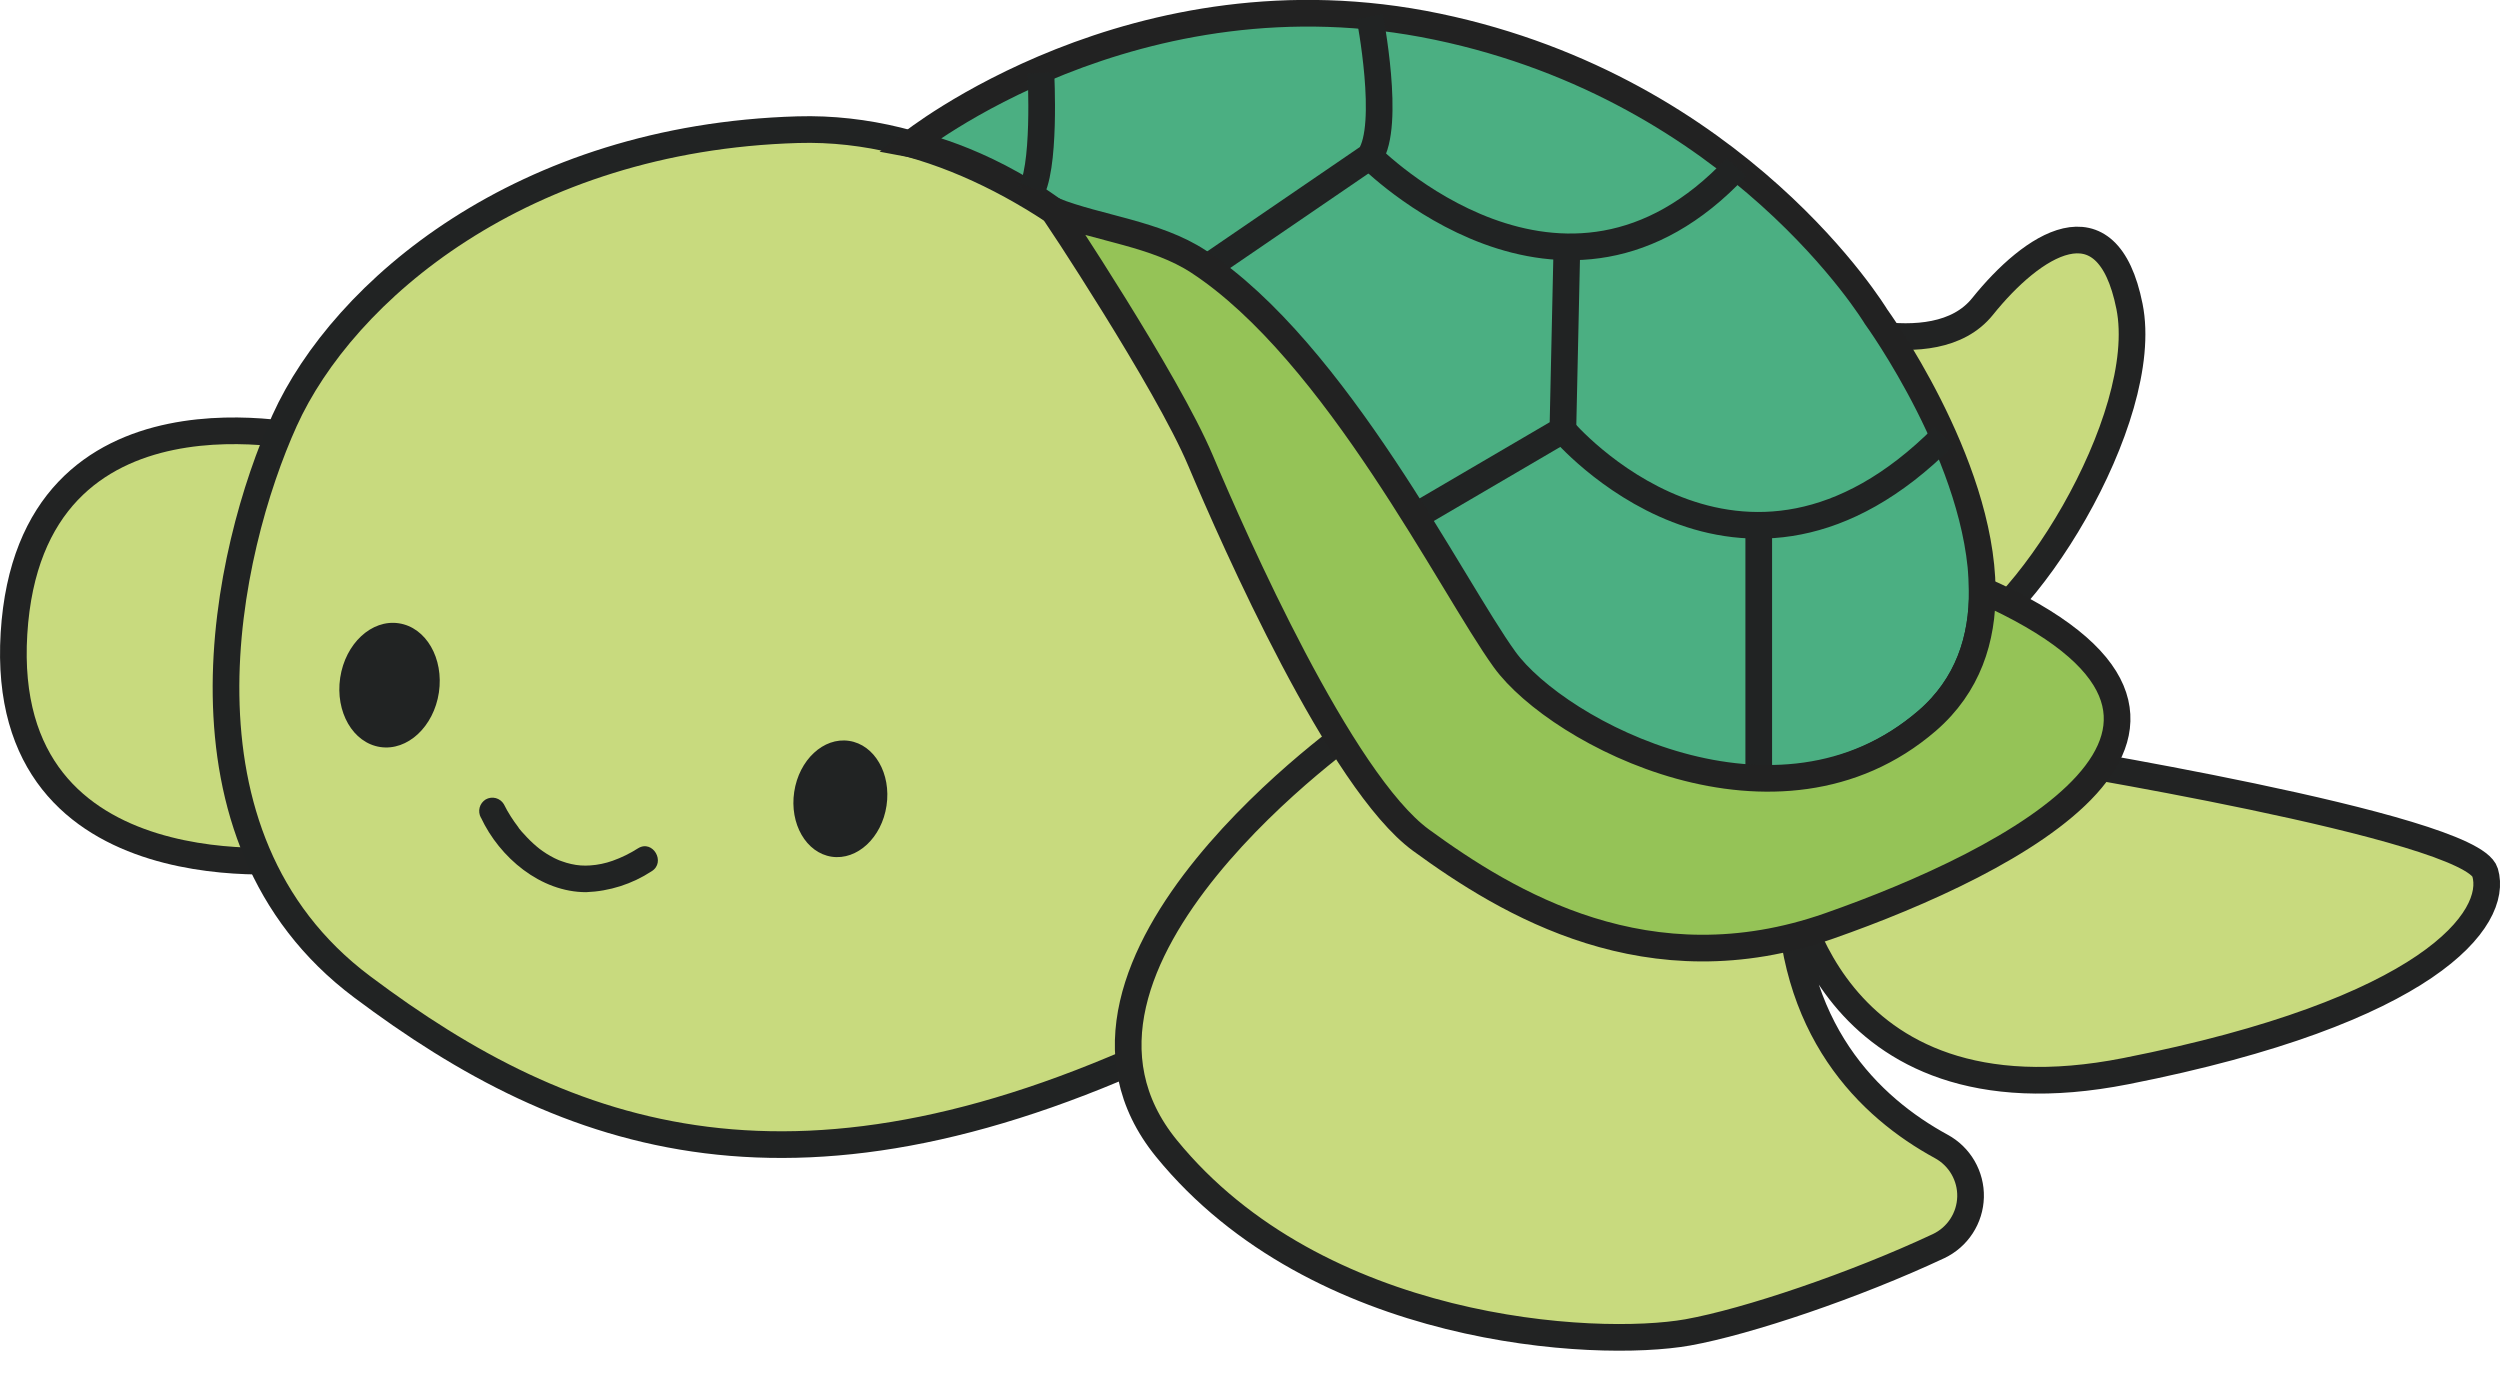 <svg width="54" height="30" viewBox="0 0 54 30" fill="none" xmlns="http://www.w3.org/2000/svg">
<path d="M6.827 9.5C6.827 9.5 0.654 7.934 0.302 13.684C-0.051 19.434 6.592 18.553 6.592 18.553L6.827 9.5Z" fill="#C8DA7E" stroke="#222323" stroke-width="0.576" stroke-miterlimit="10"/>
<path d="M27.649 9.431C27.649 9.431 23.193 2.626 17.23 2.801C11.267 2.976 7.412 6.29 6.148 9.082C4.884 11.873 3.481 18.061 7.82 21.314C12.283 24.665 17.26 26.429 25.601 22.399C25.601 22.399 35.539 17.223 27.649 9.431Z" fill="#C8DA7E" stroke="#212323" stroke-width="0.576" stroke-miterlimit="10"/>
<path d="M29.37 15.656C29.37 15.656 21.934 20.805 25.196 24.807C28.459 28.808 34.455 29.133 36.454 28.78C37.742 28.549 40.068 27.763 41.874 26.916C42.076 26.82 42.247 26.671 42.369 26.483C42.491 26.296 42.558 26.079 42.564 25.856C42.57 25.633 42.513 25.413 42.401 25.219C42.289 25.026 42.126 24.868 41.93 24.762C40.395 23.925 38.625 22.241 38.658 18.932C38.658 18.932 39.364 24.429 45.917 23.137C52.471 21.844 53.976 19.844 53.678 18.845C53.38 17.846 43.831 16.312 43.831 16.312C43.831 16.312 37.1 19.845 29.37 15.656Z" fill="#C8DA7E" stroke="#222323" stroke-width="0.576" stroke-miterlimit="10"/>
<path d="M39.04 6.839C39.04 6.839 41.762 7.943 42.824 6.619C43.887 5.296 45.512 4.194 45.997 6.619C46.482 9.045 43.669 13.559 41.99 14.079C40.31 14.599 39.04 6.839 39.04 6.839Z" fill="#C8DA7E" stroke="#222323" stroke-width="0.576" stroke-miterlimit="10"/>
<path d="M42.817 12.747C42.827 13.8 42.511 14.804 41.626 15.569C38.403 18.345 33.414 16.082 32.269 14.496C31.124 12.909 28.605 6.772 25.655 5.899C24.598 5.584 23.605 5.163 22.756 4.549C21.135 3.379 19.67 3.108 19.67 3.108C19.67 3.108 24.52 -0.789 31.045 0.576C37.57 1.94 40.522 6.839 40.522 6.839C40.522 6.839 42.794 9.968 42.817 12.747Z" fill="#4BAF82" stroke="#222222" stroke-width="0.576" stroke-miterlimit="10"/>
<path d="M22.483 1.573C22.483 1.573 22.598 3.719 22.231 4.197" stroke="#212323" stroke-width="0.576" stroke-miterlimit="10"/>
<path d="M29.586 0.357C29.586 0.357 30.046 2.717 29.586 3.379L26.077 5.778" stroke="#212323" stroke-width="0.576" stroke-miterlimit="10"/>
<path d="M29.586 3.379C29.586 3.379 33.764 7.617 37.506 3.609" stroke="#212323" stroke-width="0.576" stroke-miterlimit="10"/>
<path d="M33.845 5.333L33.758 9.287L30.571 11.153" stroke="#212323" stroke-width="0.576" stroke-miterlimit="10"/>
<path d="M33.756 9.287C33.756 9.287 37.601 13.826 41.984 9.428" stroke="#212323" stroke-width="0.576" stroke-miterlimit="10"/>
<path d="M37.989 11.346V16.811" stroke="#212323" stroke-width="0.576" stroke-miterlimit="10"/>
<path d="M39.51 20C35.609 21.366 32.566 19.514 30.693 18.147C28.96 16.881 26.664 11.685 25.931 9.947C25.197 8.21 22.756 4.55 22.756 4.55C23.73 4.934 24.964 5.045 25.887 5.649C28.865 7.598 31.354 12.663 32.5 14.246C33.647 15.829 38.407 18.345 41.626 15.569C42.511 14.804 42.827 13.8 42.817 12.747C49.343 15.656 43.411 18.632 39.51 20Z" fill="#95C357" stroke="#222222" stroke-width="0.576" stroke-miterlimit="10"/>
<path d="M9.48 14.959C9.59 14.221 9.203 13.551 8.614 13.463C8.026 13.374 7.459 13.901 7.348 14.639C7.238 15.378 7.625 16.047 8.214 16.136C8.802 16.224 9.369 15.697 9.48 14.959Z" fill="#212323"/>
<path d="M19.149 17.403C19.253 16.712 18.891 16.085 18.34 16.003C17.789 15.92 17.259 16.413 17.155 17.104C17.051 17.795 17.414 18.422 17.964 18.505C18.515 18.587 19.046 18.094 19.149 17.403Z" fill="#212323"/>
<path d="M10.388 17.659C10.791 18.524 11.677 19.271 12.66 19.271C13.164 19.252 13.653 19.096 14.074 18.82C14.39 18.626 14.101 18.129 13.784 18.322C13.611 18.433 13.426 18.524 13.232 18.593C13.077 18.648 12.915 18.682 12.752 18.693C12.612 18.704 12.471 18.694 12.335 18.662C12.268 18.647 12.203 18.628 12.138 18.604L12.061 18.576C12.092 18.588 12.041 18.566 12.034 18.563L11.972 18.534C11.915 18.505 11.859 18.473 11.804 18.439L11.719 18.382C11.708 18.374 11.621 18.31 11.667 18.345C11.567 18.267 11.473 18.181 11.385 18.089C11.346 18.048 11.309 18.006 11.27 17.964L11.216 17.899L11.196 17.873C11.152 17.818 11.233 17.923 11.196 17.868C11.14 17.792 11.081 17.715 11.034 17.637C10.979 17.552 10.929 17.463 10.884 17.372C10.845 17.306 10.782 17.259 10.709 17.239C10.635 17.22 10.557 17.23 10.491 17.268C10.426 17.308 10.379 17.371 10.36 17.444C10.341 17.517 10.351 17.595 10.387 17.662L10.388 17.659Z" fill="#212323"/>
</svg>
